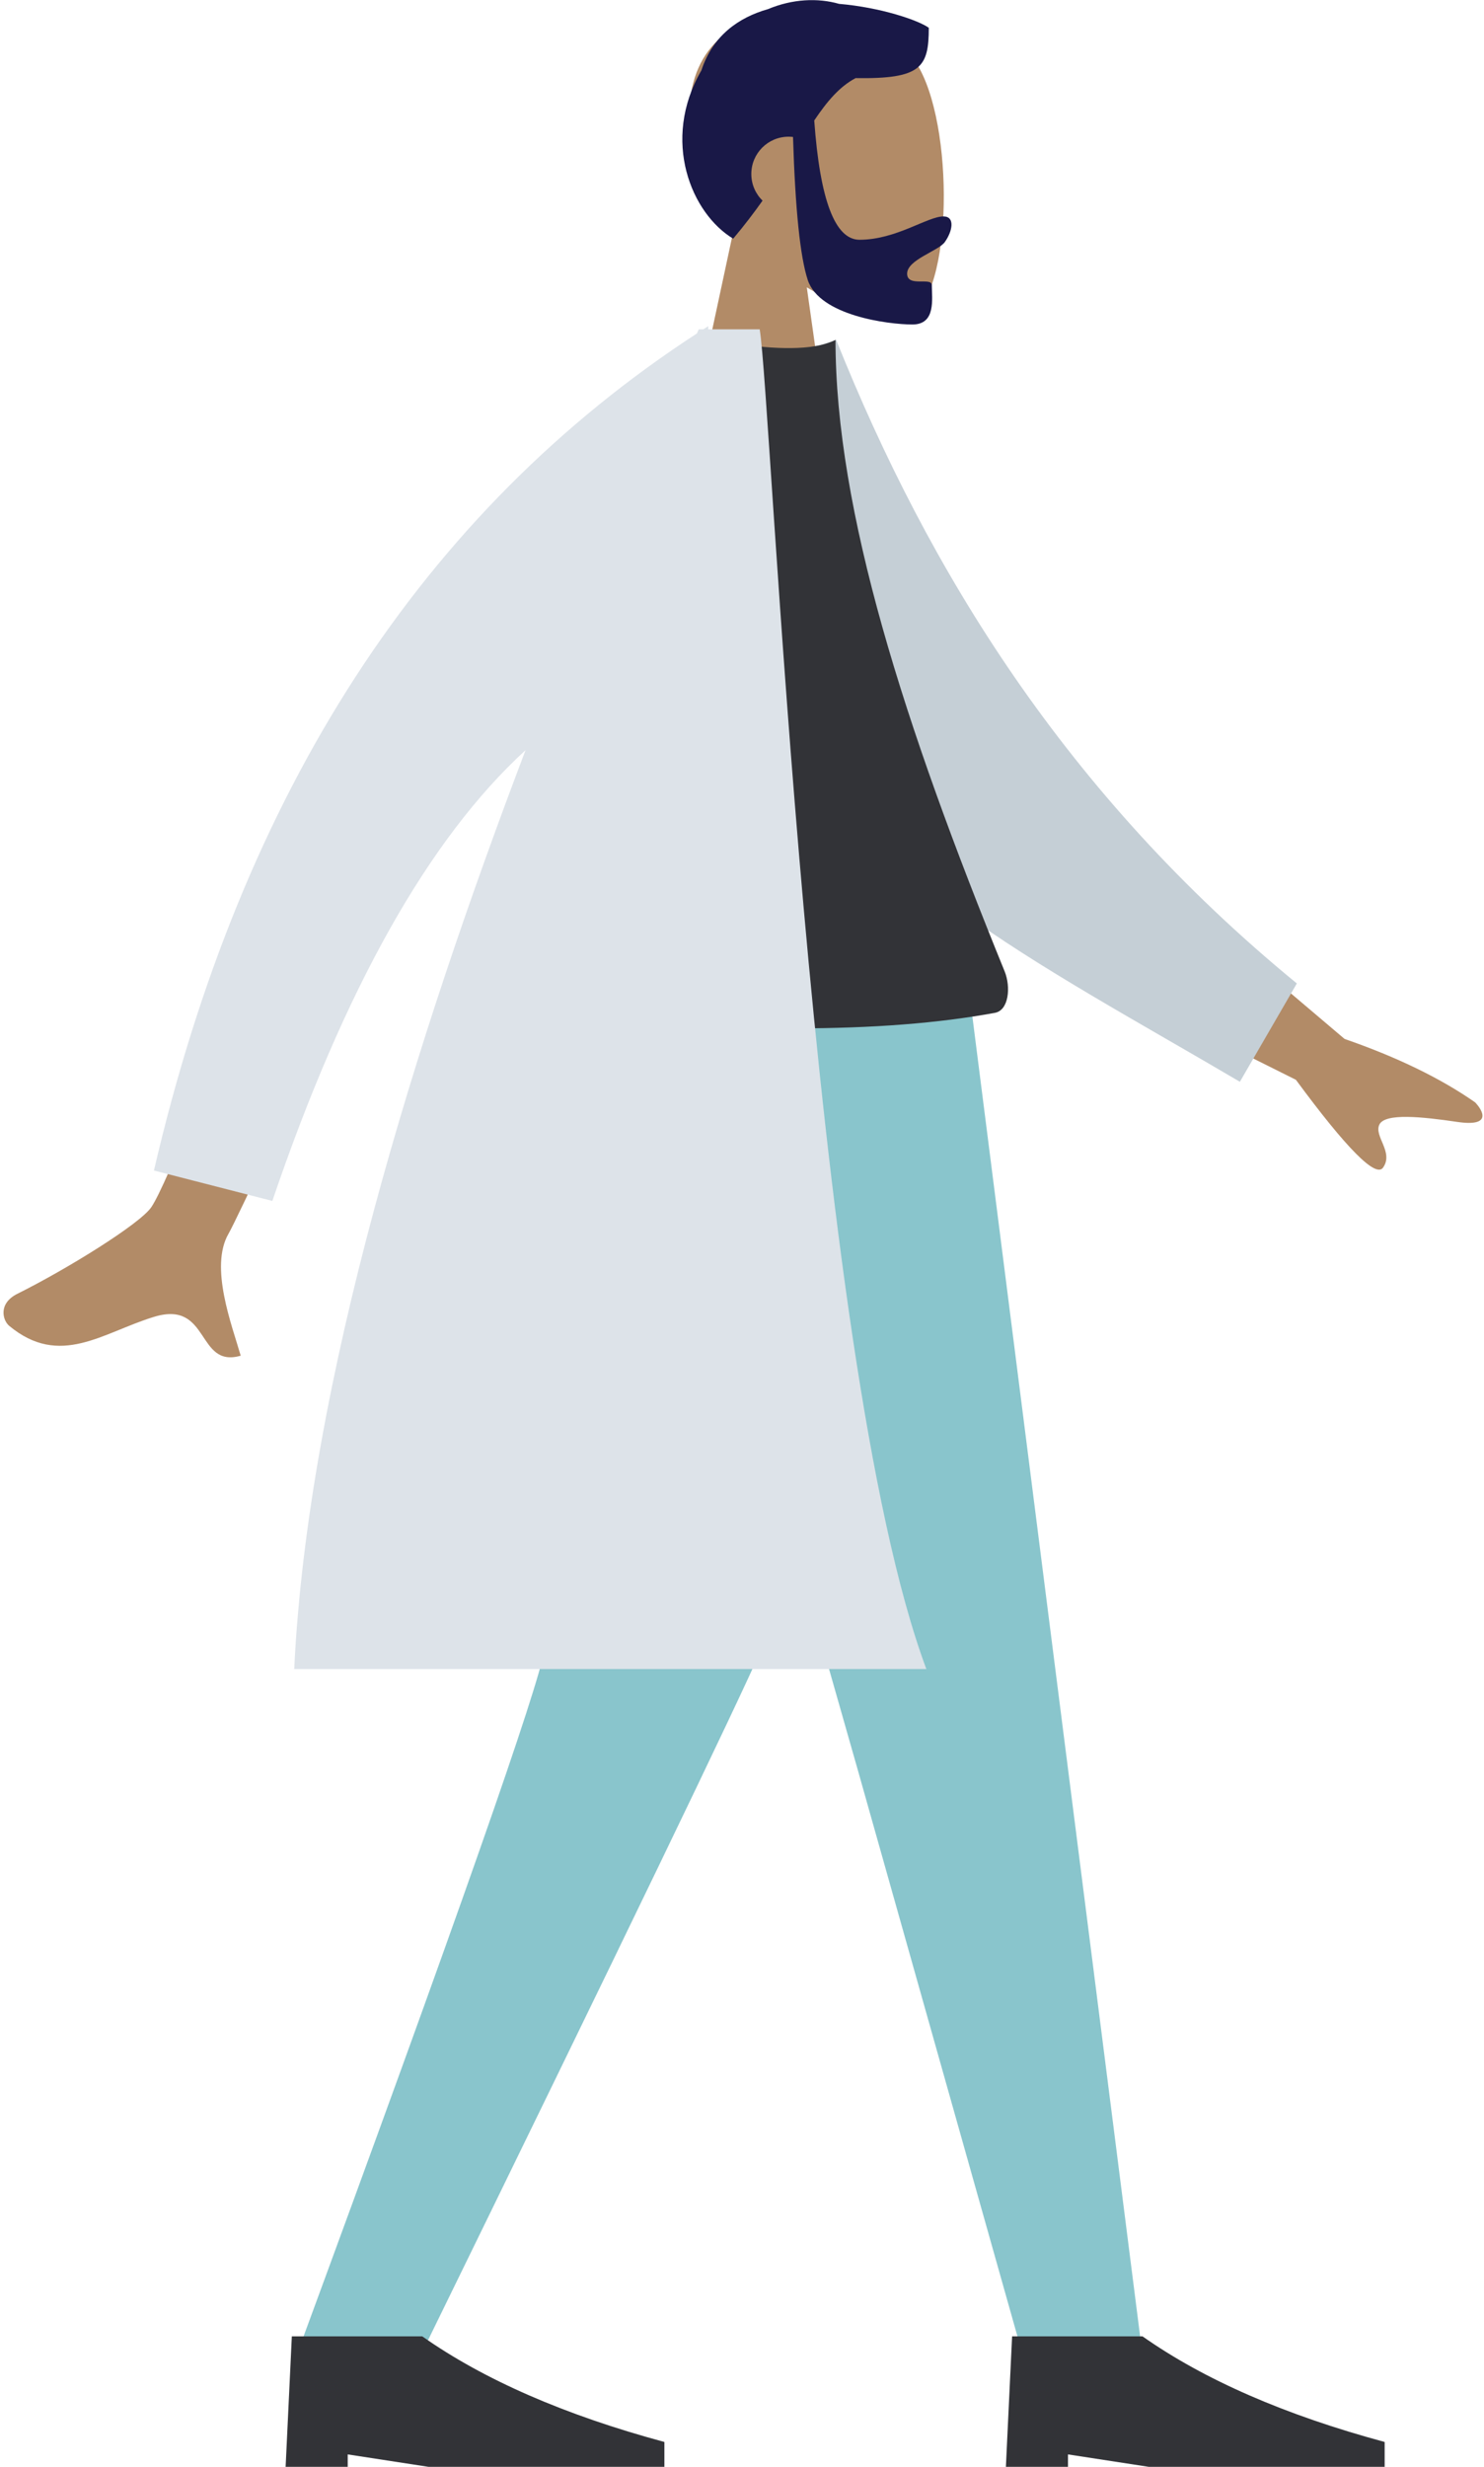 <svg width="239" height="397" viewBox="0 0 239 397" fill="none" xmlns="http://www.w3.org/2000/svg">
<path fill-rule="evenodd" clip-rule="evenodd" d="M118.262 36.49C113.654 31.081 110.536 24.453 111.057 17.026C112.558 -4.375 142.349 0.333 148.143 11.134C153.938 21.935 153.25 49.333 145.76 51.264C142.774 52.033 136.411 50.148 129.935 46.244L134 75H110L118.262 36.49Z" fill="#B28B67"/>
<path fill-rule="evenodd" clip-rule="evenodd" d="M131.135 19.389C132.054 32.186 134.484 38.585 138.426 38.585C144.339 38.585 149.355 34.831 151.95 34.831C153.841 34.831 153.419 37.198 152.165 38.953C151.131 40.4 146.094 41.796 146.094 44.04C146.094 46.285 150.073 44.548 150.073 45.879C150.073 48.081 150.773 52.221 146.951 52.221C143.084 52.221 131.995 50.812 130.094 45.072C128.868 41.367 128.075 33.691 127.716 22.042C127.481 22.014 127.242 22 127 22C123.686 22 121 24.686 121 28C121 29.682 121.692 31.203 122.808 32.292C121.419 34.252 119.863 36.299 118.08 38.411C111.382 34.393 106.412 22.629 112.961 11.328C114.771 5.792 118.868 2.835 123.707 1.462C127.627 -0.178 131.697 -0.362 135.132 0.621C141.866 1.198 147.879 3.252 149.583 4.471C149.583 10.846 148.348 12.738 137.797 12.571C135.204 13.94 133.211 16.298 131.135 19.389Z" fill="#191847"/>
<path fill-rule="evenodd" clip-rule="evenodd" d="M102 158L138.255 285.227L164.707 379H184L155.891 158H102Z" fill="#89C5CC"/>
<path fill-rule="evenodd" clip-rule="evenodd" d="M92.304 158C91.466 223.574 88.606 259.34 87.726 265.298C86.845 271.256 73.532 309.156 47.786 379H67.773C100.549 311.997 118.846 274.096 122.663 265.298C126.479 256.5 138.259 220.734 156 158H92.304Z" fill="#89C5CC"/>
<path fill-rule="evenodd" clip-rule="evenodd" d="M46 397L47 376H68C77.958 383 90.958 388.667 107 393V397H69L56 395V397H46Z" fill="#323337"/>
<path fill-rule="evenodd" clip-rule="evenodd" d="M162 397L163 376H184C193.958 383 206.958 388.667 223 393V397H185L172 395V397H162Z" fill="#323337"/>
<path fill-rule="evenodd" clip-rule="evenodd" d="M186.359 141.61L216.546 167.202C225.013 170.134 232.021 173.536 237.569 177.407C238.85 178.749 240.326 181.388 234.684 180.555C229.042 179.722 223.07 179.1 222.152 180.98C221.234 182.86 224.505 185.414 222.74 187.914C221.564 189.581 216.885 184.868 208.706 173.777L178.109 158.507L186.359 141.61ZM49.667 130.536L67.379 133.108C48.367 174.358 38.174 196.173 36.801 198.554C33.712 203.91 37.345 213.24 38.766 218.179C31.587 220.252 33.88 209.162 24.803 211.928C16.518 214.453 9.682 220.177 1.476 213.37C0.468 212.533 -0.382 209.797 2.824 208.203C10.813 204.231 22.541 196.963 24.364 194.284C26.851 190.631 35.285 169.382 49.667 130.536Z" fill="#B28B67"/>
<path fill-rule="evenodd" clip-rule="evenodd" d="M123.695 58.332L134.67 54.703C149.558 91.893 171.761 127.876 208.857 158.27L199.684 174.097C167.081 154.892 136.219 139.973 123.695 111.155C119.492 101.483 123.352 69.897 123.695 58.332Z" fill="#C5CFD6"/>
<path fill-rule="evenodd" clip-rule="evenodd" d="M86 163C117.438 166.333 142.184 166.333 160.236 163C162.473 162.587 162.826 158.842 161.788 156.301C145.636 116.724 134.56 82.192 134.56 54.703C131.597 56.197 126.41 56.421 119 55.374C99.086 83.703 89.933 116.206 86 163Z" fill="#323337"/>
<path fill-rule="evenodd" clip-rule="evenodd" d="M114.049 53H122.349C124.281 64.365 130.376 218.263 149.191 268.606H47.385C49.593 222.487 67.003 167.087 84.64 120.728C69.044 134.999 55.452 159.181 43.862 193.273L24.793 188.378C38.971 127.281 68.123 82.375 112.246 53.659C112.342 53.438 112.437 53.219 112.532 53H113.266C113.536 52.827 113.807 52.654 114.079 52.481L114.049 53Z" fill="#DDE3E9"/>
</svg>
